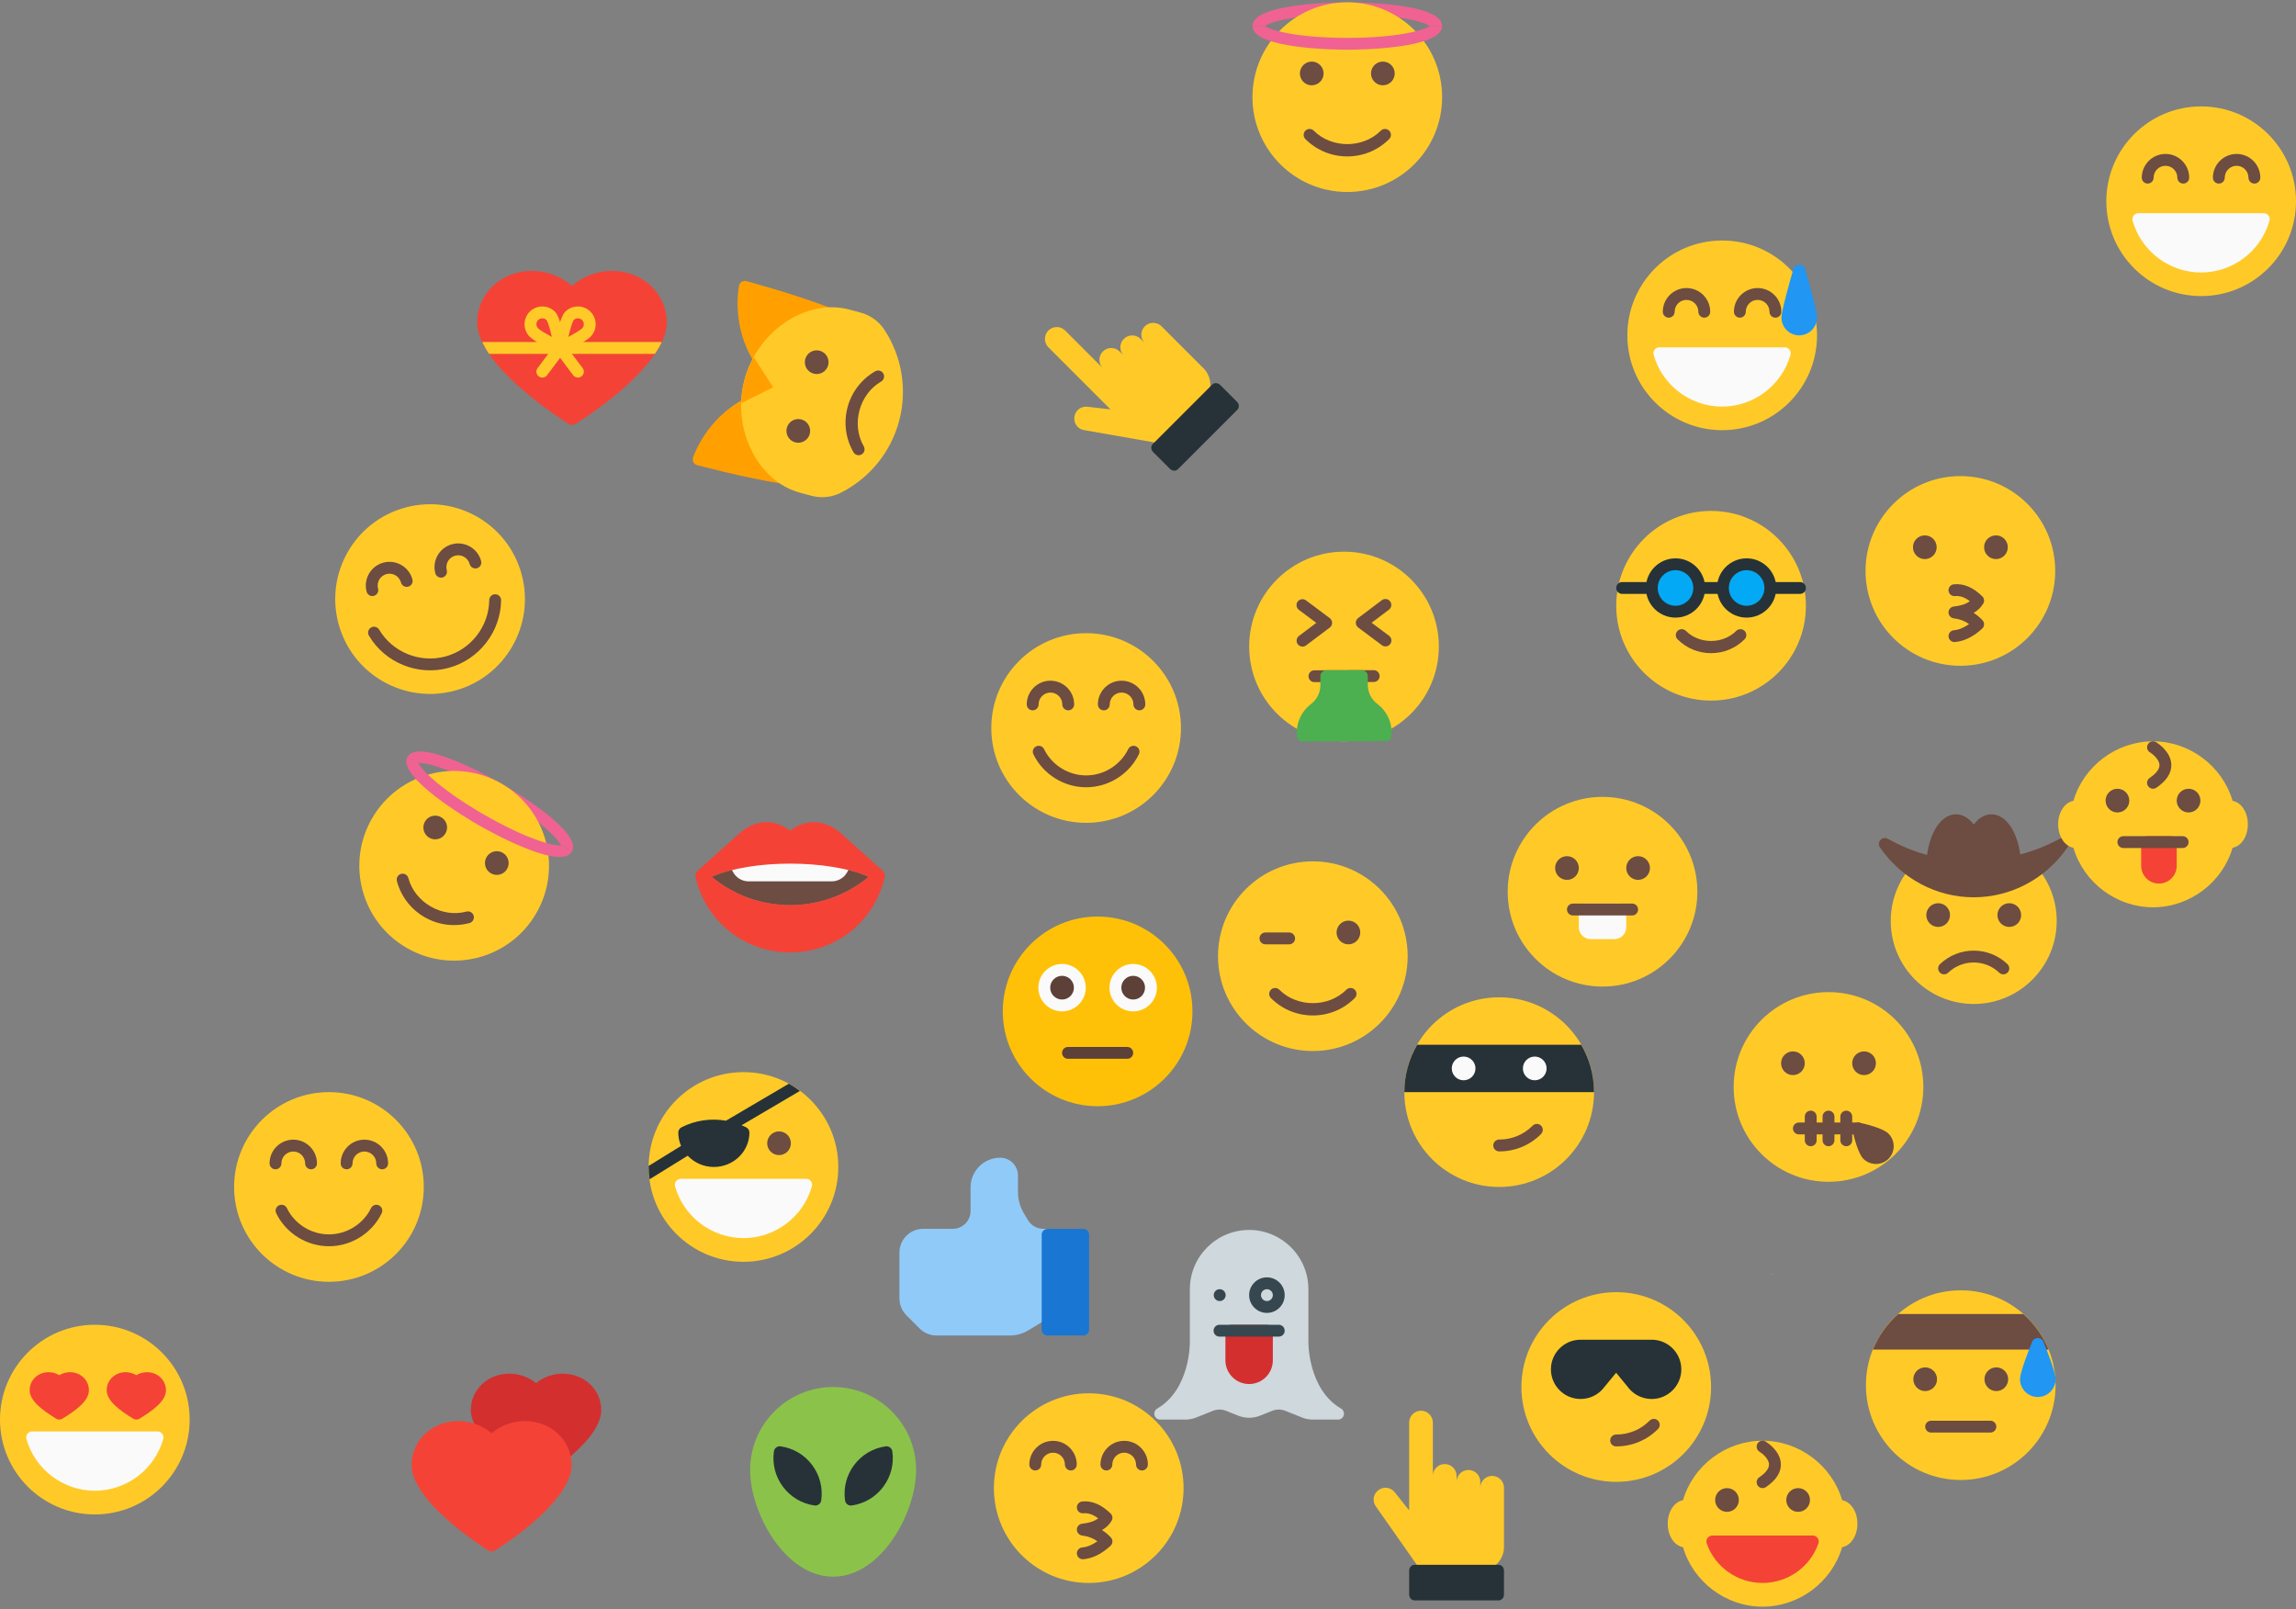 <svg width="916" height="642" viewBox="0 0 916 642" fill="none" xmlns="http://www.w3.org/2000/svg">
<rect x="0" y="0" width="916" height="642" fill="#808080" stroke="none"/>
<g clip-path="url(#clip0)">
<path d="M224.492 548.043C220.633 548.043 216.803 549.414 213.852 551.793C210.9 549.414 207.07 548.043 203.211 548.043C194.594 548.043 187.841 554.423 187.841 562.566C187.841 574.068 208.455 587.641 212.589 590.242C212.972 590.488 213.412 590.606 213.852 590.606C214.282 590.606 214.712 590.493 215.095 590.256C217.63 588.691 239.863 574.626 239.863 562.566C239.863 554.423 233.109 548.043 224.492 548.043Z" fill="#D32F2F"/>
<path d="M209.416 566.96C204.559 566.96 199.744 568.743 196.117 571.822C192.49 568.743 187.675 566.96 182.813 566.96C172.371 566.96 164.194 574.673 164.194 584.524C164.194 598.887 191.719 616.641 194.854 618.613C195.242 618.864 195.677 618.982 196.117 618.982C196.547 618.982 196.978 618.868 197.361 618.632C208.753 611.604 228.039 596.504 228.039 584.529C228.039 574.673 219.863 566.96 209.416 566.96Z" fill="#F44336"/>
</g>
<g clip-path="url(#clip1)">
<path d="M131.237 511.391C152.132 511.391 169.071 494.452 169.071 473.557C169.071 452.662 152.132 435.723 131.237 435.723C110.342 435.723 93.403 452.662 93.403 473.557C93.403 494.452 110.342 511.391 131.237 511.391Z" fill="#FFCA28"/>
<path d="M152.472 466.51C151.166 466.51 150.107 465.451 150.107 464.146C150.107 461.54 147.988 459.416 145.378 459.416C142.767 459.416 140.648 461.54 140.648 464.146C140.648 465.451 139.589 466.51 138.284 466.51C136.979 466.51 135.919 465.451 135.919 464.146C135.919 458.929 140.161 454.687 145.378 454.687C150.594 454.687 154.836 458.929 154.836 464.146C154.836 465.456 153.777 466.51 152.472 466.51Z" fill="#6D4C41"/>
<path d="M124.096 466.51C122.791 466.51 121.731 465.451 121.731 464.146C121.731 461.54 119.608 459.416 117.002 459.416C114.396 459.416 112.273 461.54 112.273 464.146C112.273 465.451 111.213 466.51 109.908 466.51C108.603 466.51 107.543 465.451 107.543 464.146C107.543 458.929 111.786 454.687 117.002 454.687C122.218 454.687 126.461 458.929 126.461 464.146C126.461 465.456 125.401 466.51 124.096 466.51Z" fill="#6D4C41"/>
<path d="M131.237 497.203C122.351 497.203 114.089 492.039 110.197 484.051C109.624 482.878 110.111 481.464 111.284 480.892C112.471 480.324 113.876 480.807 114.443 481.98C117.551 488.355 124.143 492.474 131.237 492.474C138.326 492.474 144.919 488.355 148.031 481.98C148.612 480.802 150.041 480.334 151.19 480.892C152.367 481.464 152.855 482.878 152.278 484.051C148.381 492.039 140.123 497.203 131.237 497.203Z" fill="#6D4C41"/>
</g>
<g clip-path="url(#clip2)">
<path d="M437.901 441.339C458.796 441.339 475.735 424.4 475.735 403.505C475.735 382.609 458.796 365.67 437.901 365.67C417.005 365.67 400.066 382.609 400.066 403.505C400.066 424.4 417.005 441.339 437.901 441.339Z" fill="#FFC107"/>
<path d="M423.713 384.587C418.496 384.587 414.254 388.83 414.254 394.046C414.254 399.262 418.496 403.505 423.713 403.505C428.929 403.505 433.171 399.262 433.171 394.046C433.171 388.83 428.929 384.587 423.713 384.587Z" fill="#FAFAFA"/>
<path d="M423.713 389.317C421.102 389.317 418.983 391.435 418.983 394.046C418.983 396.657 421.102 398.775 423.713 398.775C426.323 398.775 428.442 396.657 428.442 394.046C428.442 391.435 426.323 389.317 423.713 389.317Z" fill="#5D4037"/>
<path d="M452.088 384.587C446.872 384.587 442.63 388.83 442.63 394.046C442.63 399.262 446.872 403.505 452.088 403.505C457.305 403.505 461.547 399.262 461.547 394.046C461.547 388.83 457.305 384.587 452.088 384.587Z" fill="#FAFAFA"/>
<path d="M452.088 389.317C449.482 389.317 447.359 391.435 447.359 394.046C447.359 396.657 449.482 398.775 452.088 398.775C454.694 398.775 456.817 396.657 456.817 394.046C456.817 391.435 454.694 389.317 452.088 389.317Z" fill="#5D4037"/>
<path d="M449.724 422.422H426.077C424.772 422.422 423.713 421.362 423.713 420.057C423.713 418.752 424.772 417.692 426.077 417.692H449.724C451.029 417.692 452.088 418.752 452.088 420.057C452.088 421.362 451.029 422.422 449.724 422.422Z" fill="#5D4037"/>
</g>
<g clip-path="url(#clip3)">
<path d="M523.767 419.318C544.662 419.318 561.601 402.379 561.601 381.484C561.601 360.589 544.662 343.65 523.767 343.65C502.871 343.65 485.932 360.589 485.932 381.484C485.932 402.379 502.871 419.318 523.767 419.318Z" fill="#FFCA28"/>
<path d="M523.767 405.13C517.448 405.13 511.513 402.666 507.044 398.202C506.122 397.28 506.122 395.781 507.044 394.858C507.966 393.936 509.465 393.936 510.388 394.858C517.533 402.009 529.99 402.009 537.141 394.858C538.063 393.936 539.562 393.936 540.485 394.858C541.407 395.781 541.407 397.28 540.485 398.202C536.02 402.666 530.085 405.13 523.767 405.13Z" fill="#6D4C41"/>
<path d="M514.308 376.755H504.849C503.544 376.755 502.485 375.695 502.485 374.39C502.485 373.085 503.544 372.025 504.849 372.025H514.308C515.613 372.025 516.673 373.085 516.673 374.39C516.673 375.695 515.613 376.755 514.308 376.755Z" fill="#6D4C41"/>
<path d="M537.954 376.755C540.566 376.755 542.684 374.637 542.684 372.025C542.684 369.414 540.566 367.296 537.954 367.296C535.342 367.296 533.225 369.414 533.225 372.025C533.225 374.637 535.342 376.755 537.954 376.755Z" fill="#6D4C41"/>
</g>
<g clip-path="url(#clip4)">
<path d="M535.004 561.956C521.918 554.347 521.989 535.846 521.994 535.628V514.347C521.994 501.308 511.386 490.7 498.347 490.7C485.309 490.7 474.701 501.308 474.701 514.347V535.628C474.701 535.643 474.701 535.652 474.701 535.666C474.701 535.851 474.824 554.319 461.691 561.961C460.768 562.5 460.319 563.593 460.598 564.624C460.872 565.655 461.809 566.369 462.878 566.369H472.88C474.384 566.369 475.86 566.085 477.274 565.522L483.89 562.869C485.592 562.193 487.465 562.198 489.158 562.869L493.958 564.789C496.791 565.924 499.908 565.924 502.736 564.789L507.536 562.869C509.229 562.198 511.102 562.188 512.805 562.869L519.421 565.517C520.825 566.08 522.301 566.369 523.81 566.369H533.817C534.886 566.369 535.822 565.655 536.096 564.619C536.38 563.588 535.926 562.5 535.004 561.956Z" fill="#CFD8DC"/>
<path d="M505.44 523.805C501.528 523.805 498.346 520.622 498.346 516.711C498.346 512.8 501.528 509.617 505.44 509.617C509.351 509.617 512.533 512.8 512.533 516.711C512.533 520.622 509.351 523.805 505.44 523.805ZM505.44 514.347C504.139 514.347 503.075 515.406 503.075 516.711C503.075 518.017 504.139 519.076 505.44 519.076C506.74 519.076 507.804 518.017 507.804 516.711C507.804 515.406 506.74 514.347 505.44 514.347Z" fill="#37474F"/>
<path d="M486.617 519.076C485.312 519.076 484.229 518.017 484.229 516.711C484.229 515.406 485.264 514.347 486.57 514.347H486.617C487.922 514.347 488.982 515.406 488.982 516.711C488.982 518.017 487.922 519.076 486.617 519.076Z" fill="#37474F"/>
<path d="M505.44 528.535H491.252C489.947 528.535 488.887 529.594 488.887 530.899V542.722C488.887 547.939 493.129 552.181 498.346 552.181C503.562 552.181 507.804 547.939 507.804 542.722V530.899C507.804 529.594 506.745 528.535 505.44 528.535Z" fill="#D32F2F"/>
<path d="M510.169 533.264H486.523C485.217 533.264 484.158 532.205 484.158 530.899C484.158 529.594 485.217 528.535 486.523 528.535H510.169C511.474 528.535 512.534 529.594 512.534 530.899C512.534 532.205 511.474 533.264 510.169 533.264Z" fill="#37474F"/>
</g>
<g clip-path="url(#clip5)">
<path d="M598.105 473.557C619 473.557 635.939 456.618 635.939 435.723C635.939 414.827 619 397.889 598.105 397.889C577.209 397.889 560.271 414.827 560.271 435.723C560.271 456.618 577.209 473.557 598.105 473.557Z" fill="#FFCA28"/>
<path d="M565.388 416.806C562.153 422.377 560.271 428.827 560.271 435.723H635.939C635.939 428.827 634.057 422.377 630.822 416.806H565.388Z" fill="#263238"/>
<path d="M583.917 430.993C586.529 430.993 588.646 428.876 588.646 426.264C588.646 423.652 586.529 421.535 583.917 421.535C581.305 421.535 579.188 423.652 579.188 426.264C579.188 428.876 581.305 430.993 583.917 430.993Z" fill="#FAFAFA"/>
<path d="M612.293 430.993C614.904 430.993 617.022 428.876 617.022 426.264C617.022 423.652 614.904 421.535 612.293 421.535C609.681 421.535 607.563 423.652 607.563 426.264C607.563 428.876 609.681 430.993 612.293 430.993Z" fill="#FAFAFA"/>
<path d="M598.105 459.369C596.799 459.369 595.74 458.31 595.74 457.004C595.74 455.699 596.799 454.64 598.105 454.64C603.189 454.64 607.932 452.672 611.46 449.097C612.378 448.175 613.872 448.161 614.804 449.078C615.731 449.991 615.74 451.49 614.823 452.422C610.405 456.905 604.465 459.369 598.105 459.369Z" fill="#6D4C41"/>
</g>
<g clip-path="url(#clip6)">
<path d="M639.338 393.603C660.233 393.603 677.172 376.664 677.172 355.769C677.172 334.873 660.233 317.934 639.338 317.934C618.443 317.934 601.504 334.873 601.504 355.769C601.504 376.664 618.443 393.603 639.338 393.603Z" fill="#FFCA28"/>
<path d="M646.432 360.498H632.244C630.939 360.498 629.88 361.557 629.88 362.862V369.956C629.88 372.567 632.003 374.686 634.609 374.686H644.067C646.678 374.686 648.797 372.567 648.797 369.956V362.862C648.797 361.557 647.737 360.498 646.432 360.498Z" fill="#FAFAFA"/>
<path d="M651.161 365.227H627.515C626.21 365.227 625.15 364.168 625.15 362.862C625.15 361.557 626.21 360.498 627.515 360.498H651.161C652.466 360.498 653.526 361.557 653.526 362.862C653.526 364.168 652.466 365.227 651.161 365.227Z" fill="#6D4C41"/>
<path d="M625.15 351.039C627.762 351.039 629.879 348.922 629.879 346.31C629.879 343.698 627.762 341.581 625.15 341.581C622.538 341.581 620.421 343.698 620.421 346.31C620.421 348.922 622.538 351.039 625.15 351.039Z" fill="#6D4C41"/>
<path d="M653.526 351.039C656.138 351.039 658.255 348.922 658.255 346.31C658.255 343.698 656.138 341.581 653.526 341.581C650.914 341.581 648.797 343.698 648.797 346.31C648.797 348.922 650.914 351.039 653.526 351.039Z" fill="#6D4C41"/>
</g>
<g clip-path="url(#clip7)">
<path d="M729.49 471.488C750.385 471.488 767.324 454.549 767.324 433.654C767.324 412.759 750.385 395.82 729.49 395.82C708.594 395.82 691.656 412.759 691.656 433.654C691.656 454.549 708.594 471.488 729.49 471.488Z" fill="#FFCA28"/>
<path d="M715.302 428.924C717.914 428.924 720.031 426.807 720.031 424.195C720.031 421.583 717.914 419.466 715.302 419.466C712.69 419.466 710.573 421.583 710.573 424.195C710.573 426.807 712.69 428.924 715.302 428.924Z" fill="#6D4C41"/>
<path d="M743.678 428.924C746.289 428.924 748.407 426.807 748.407 424.195C748.407 421.583 746.289 419.466 743.678 419.466C741.066 419.466 738.948 421.583 738.948 424.195C738.948 426.807 741.066 428.924 743.678 428.924Z" fill="#6D4C41"/>
<path d="M741.313 452.571H717.666C716.361 452.571 715.302 451.511 715.302 450.206C715.302 448.901 716.361 447.842 717.666 447.842H741.313C742.618 447.842 743.677 448.901 743.677 450.206C743.677 451.511 742.618 452.571 741.313 452.571Z" fill="#6D4C41"/>
<path d="M722.396 457.3C721.09 457.3 720.031 456.241 720.031 454.935V445.477C720.031 444.172 721.09 443.112 722.396 443.112C723.701 443.112 724.76 444.172 724.76 445.477V454.935C724.76 456.241 723.701 457.3 722.396 457.3Z" fill="#6D4C41"/>
<path d="M729.49 457.3C728.184 457.3 727.125 456.241 727.125 454.935V445.477C727.125 444.172 728.184 443.112 729.49 443.112C730.795 443.112 731.854 444.172 731.854 445.477V454.935C731.854 456.241 730.795 457.3 729.49 457.3Z" fill="#6D4C41"/>
<path d="M736.583 457.3C735.278 457.3 734.219 456.241 734.219 454.935V445.477C734.219 444.172 735.278 443.112 736.583 443.112C737.889 443.112 738.948 444.172 738.948 445.477V454.935C738.948 456.241 737.889 457.3 736.583 457.3Z" fill="#6D4C41"/>
<path d="M753.424 452.282C751.32 450.178 744.614 448.513 741.828 447.894C741.043 447.719 740.215 447.96 739.643 448.532C739.071 449.104 738.83 449.927 739.005 450.717C739.624 453.502 741.284 460.209 743.393 462.313C744.774 463.694 746.595 464.385 748.411 464.385C750.227 464.385 752.048 463.694 753.429 462.313C756.191 459.551 756.191 455.049 753.424 452.282Z" fill="#6D4C41"/>
</g>
<g clip-path="url(#clip8)">
<rect width="0.148" height="0.148" transform="translate(706.73 508.287)" fill="white"/>
<path d="M706.804 508.435C706.845 508.435 706.878 508.402 706.878 508.361C706.878 508.32 706.845 508.287 706.804 508.287C706.763 508.287 706.73 508.32 706.73 508.361C706.73 508.402 706.763 508.435 706.804 508.435Z" fill="#FFCA28"/>
<path d="M706.805 508.394C706.808 508.392 706.811 508.39 706.812 508.387C706.814 508.385 706.813 508.383 706.812 508.381C706.805 508.374 706.797 508.371 706.79 508.372C706.787 508.372 706.785 508.374 706.785 508.377C706.786 508.379 706.788 508.381 706.79 508.381C706.794 508.38 706.798 508.382 706.802 508.385C706.799 508.387 706.795 508.388 706.789 508.389C706.787 508.389 706.785 508.391 706.785 508.394C706.785 508.396 706.787 508.398 706.789 508.398C706.794 508.399 706.798 508.4 706.801 508.403C706.797 508.405 706.793 508.407 706.79 508.407C706.787 508.408 706.785 508.41 706.785 508.412C706.786 508.415 706.788 508.417 706.79 508.417C706.79 508.417 706.79 508.417 706.79 508.417C706.798 508.416 706.805 508.413 706.812 508.406C706.813 508.405 706.813 508.404 706.813 508.403C706.813 508.402 706.813 508.401 706.812 508.4C706.81 508.397 706.807 508.395 706.805 508.394Z" fill="#6D4C41"/>
<path d="M706.832 508.324C706.821 508.324 706.813 508.333 706.813 508.343C706.813 508.346 706.815 508.348 706.818 508.348C706.82 508.348 706.822 508.346 706.822 508.343C706.822 508.338 706.827 508.334 706.832 508.334C706.837 508.334 706.841 508.338 706.841 508.343C706.841 508.346 706.843 508.348 706.846 508.348C706.849 508.348 706.851 508.346 706.851 508.343C706.851 508.333 706.842 508.324 706.832 508.324Z" fill="#6D4C41"/>
<path d="M706.791 508.348C706.793 508.348 706.795 508.346 706.795 508.343C706.795 508.333 706.787 508.324 706.776 508.324C706.766 508.324 706.758 508.333 706.758 508.343C706.758 508.346 706.76 508.348 706.762 508.348C706.765 508.348 706.767 508.346 706.767 508.343C706.767 508.338 706.771 508.334 706.776 508.334C706.782 508.334 706.786 508.338 706.786 508.343C706.786 508.346 706.788 508.348 706.791 508.348Z" fill="#6D4C41"/>
<path d="M706.86 508.38C706.857 508.38 706.853 508.381 706.85 508.383C706.847 508.381 706.843 508.38 706.84 508.38C706.83 508.38 706.822 508.387 706.822 508.397C706.822 508.407 706.835 508.417 706.847 508.425C706.848 508.426 706.849 508.426 706.85 508.426C706.851 508.426 706.852 508.426 706.852 508.425C706.865 508.417 706.878 508.407 706.878 508.397C706.878 508.387 706.87 508.38 706.86 508.38Z" fill="#F44336"/>
</g>
<g clip-path="url(#clip9)">
<path d="M813.256 346.726C812.807 346.163 812.126 345.832 811.403 345.832H763.448C762.729 345.832 762.048 346.159 761.594 346.726C756.836 352.713 754.32 359.878 754.32 367.445C754.32 385.695 769.17 400.55 787.425 400.55C805.675 400.55 820.53 385.695 820.53 367.445C820.53 359.878 818.014 352.718 813.256 346.726Z" fill="#FFCA28"/>
<path d="M824.654 335.126C823.921 334.313 822.729 334.114 821.774 334.629C816.685 337.372 811.379 339.477 805.973 340.91C804.706 331.47 800.114 324.882 794.519 324.882C791.871 324.882 789.402 326.33 787.425 328.964C785.448 326.33 782.98 324.882 780.331 324.882C774.703 324.882 770.083 331.541 768.825 341.075C763.717 339.761 758.761 337.727 753.091 334.629C752.126 334.105 750.929 334.303 750.201 335.121C749.468 335.93 749.383 337.141 750.002 338.044C758.539 350.529 772.528 357.987 787.425 357.987C802.322 357.987 816.311 350.529 824.848 338.039C825.463 337.141 825.382 335.935 824.654 335.126Z" fill="#6D4C41"/>
<path d="M773.237 369.81C775.849 369.81 777.967 367.692 777.967 365.081C777.967 362.469 775.849 360.351 773.237 360.351C770.625 360.351 768.508 362.469 768.508 365.081C768.508 367.692 770.625 369.81 773.237 369.81Z" fill="#6D4C41"/>
<path d="M801.613 369.81C804.225 369.81 806.342 367.692 806.342 365.081C806.342 362.469 804.225 360.351 801.613 360.351C799.001 360.351 796.884 362.469 796.884 365.081C796.884 367.692 799.001 369.81 801.613 369.81Z" fill="#6D4C41"/>
<path d="M799.248 388.727C798.662 388.727 798.075 388.509 797.616 388.074C791.899 382.636 782.946 382.636 777.229 388.074C776.287 388.968 774.788 388.944 773.885 387.989C772.986 387.043 773.02 385.544 773.97 384.645C781.518 377.466 793.332 377.466 800.875 384.645C801.821 385.544 801.859 387.043 800.96 387.989C800.497 388.481 799.872 388.727 799.248 388.727Z" fill="#6D4C41"/>
</g>
<g clip-path="url(#clip10)">
<path d="M644.806 591.197C665.701 591.197 682.64 574.258 682.64 553.363C682.64 532.468 665.701 515.529 644.806 515.529C623.911 515.529 606.972 532.468 606.972 553.363C606.972 574.258 623.911 591.197 644.806 591.197Z" fill="#FFCA28"/>
<path d="M658.947 534.493H630.571C624.054 534.493 618.748 539.8 618.748 546.317C618.748 552.834 624.054 558.14 630.571 558.14C634.137 558.14 637.476 556.565 639.727 553.822C639.784 553.751 639.84 553.675 639.892 553.595L644.759 547.679L649.62 553.595C649.672 553.675 649.725 553.751 649.786 553.827C652.047 556.57 655.381 558.144 658.947 558.144C665.468 558.144 670.77 552.838 670.77 546.321C670.77 539.804 665.464 534.493 658.947 534.493Z" fill="#263238"/>
<path d="M644.759 577.057C643.454 577.057 642.394 575.997 642.394 574.692C642.394 573.387 643.454 572.328 644.759 572.328C649.843 572.328 654.586 570.36 658.114 566.785C659.032 565.863 660.526 565.848 661.458 566.766C662.385 567.679 662.394 569.178 661.477 570.11C657.055 574.593 651.115 577.057 644.759 577.057Z" fill="#6D4C41"/>
</g>
<g clip-path="url(#clip11)">
<path d="M782.251 590.459C803.146 590.459 820.085 573.52 820.085 552.624C820.085 531.729 803.146 514.79 782.251 514.79C761.355 514.79 744.417 531.729 744.417 552.624C744.417 573.52 761.355 590.459 782.251 590.459Z" fill="#FFCA28"/>
<path d="M768.063 554.989C770.675 554.989 772.792 552.872 772.792 550.26C772.792 547.648 770.675 545.531 768.063 545.531C765.451 545.531 763.333 547.648 763.333 550.26C763.333 552.872 765.451 554.989 768.063 554.989Z" fill="#6D4C41"/>
<path d="M796.438 554.989C799.05 554.989 801.168 552.872 801.168 550.26C801.168 547.648 799.05 545.531 796.438 545.531C793.827 545.531 791.709 547.648 791.709 550.26C791.709 552.872 793.827 554.989 796.438 554.989Z" fill="#6D4C41"/>
<path d="M794.074 571.541H770.428C769.122 571.541 768.063 570.482 768.063 569.177C768.063 567.872 769.122 566.812 770.428 566.812H794.074C795.379 566.812 796.439 567.872 796.439 569.177C796.439 570.482 795.379 571.541 794.074 571.541Z" fill="#6D4C41"/>
<path d="M747.202 538.437H817.299C815.067 532.941 811.577 528.108 807.193 524.249H757.309C752.925 528.108 749.434 532.941 747.202 538.437Z" fill="#6D4C41"/>
<path d="M815.181 535.178C814.452 533.4 811.534 533.4 810.801 535.178C809.652 537.992 805.897 547.403 805.897 550.26C805.897 554.171 809.08 557.354 812.991 557.354C816.902 557.354 820.085 554.171 820.085 550.26C820.085 547.403 816.33 537.992 815.181 535.178Z" fill="#2196F3"/>
</g>
<g clip-path="url(#clip12)">
<path d="M368.292 490.257L380.115 490.257C384.026 490.257 387.209 487.074 387.209 483.163L387.209 473.705C387.209 467.188 392.515 461.881 399.032 461.881C402.943 461.881 406.126 465.064 406.126 468.975L406.126 475.559C406.126 478.557 406.94 481.503 408.486 484.076L410.127 486.809C411.404 488.938 413.731 490.257 416.209 490.257L417.949 490.257C419.255 490.257 420.314 491.316 420.314 492.622L420.314 523.362C420.314 524.194 419.879 524.965 419.165 525.391L410.151 530.801C407.947 532.125 405.426 532.82 402.854 532.82L373.594 532.82C371.106 532.82 368.666 531.808 366.906 530.049L361.605 524.748C359.846 522.988 358.833 520.548 358.833 518.06L358.833 499.716C358.833 494.499 363.076 490.257 368.292 490.257Z" fill="#90CAF9"/>
<path d="M417.949 490.257L432.137 490.257C433.442 490.257 434.502 491.316 434.502 492.622L434.502 530.456C434.502 531.761 433.442 532.82 432.137 532.82L417.949 532.82C416.644 532.82 415.585 531.761 415.585 530.456L415.585 492.622C415.585 491.316 416.644 490.257 417.949 490.257Z" fill="#1976D2"/>
</g>
<g clip-path="url(#clip13)">
<path d="M682.64 279.509C703.535 279.509 720.474 262.57 720.474 241.675C720.474 220.78 703.535 203.841 682.64 203.841C661.745 203.841 644.806 220.78 644.806 241.675C644.806 262.57 661.745 279.509 682.64 279.509Z" fill="#FFCA28"/>
<path d="M718.11 236.946H647.171C645.865 236.946 644.806 235.886 644.806 234.581C644.806 233.276 645.865 232.216 647.171 232.216H718.11C719.415 232.216 720.474 233.276 720.474 234.581C720.474 235.886 719.415 236.946 718.11 236.946Z" fill="#263238"/>
<path d="M696.828 244.04C702.052 244.04 706.286 239.805 706.286 234.581C706.286 229.357 702.052 225.123 696.828 225.123C691.604 225.123 687.369 229.357 687.369 234.581C687.369 239.805 691.604 244.04 696.828 244.04Z" fill="#03A9F4"/>
<path d="M696.828 246.404C690.306 246.404 685.005 241.098 685.005 234.581C685.005 228.064 690.306 222.758 696.828 222.758C703.349 222.758 708.651 228.064 708.651 234.581C708.651 241.098 703.349 246.404 696.828 246.404ZM696.828 227.487C692.917 227.487 689.734 230.67 689.734 234.581C689.734 238.492 692.917 241.675 696.828 241.675C700.739 241.675 703.922 238.492 703.922 234.581C703.922 230.67 700.739 227.487 696.828 227.487Z" fill="#263238"/>
<path d="M668.452 244.04C673.676 244.04 677.911 239.805 677.911 234.581C677.911 229.357 673.676 225.123 668.452 225.123C663.228 225.123 658.994 229.357 658.994 234.581C658.994 239.805 663.228 244.04 668.452 244.04Z" fill="#03A9F4"/>
<path d="M668.452 246.404C661.935 246.404 656.629 241.098 656.629 234.581C656.629 228.064 661.935 222.758 668.452 222.758C674.969 222.758 680.275 228.064 680.275 234.581C680.275 241.098 674.969 246.404 668.452 246.404ZM668.452 227.487C664.541 227.487 661.358 230.67 661.358 234.581C661.358 238.492 664.541 241.675 668.452 241.675C672.363 241.675 675.546 238.492 675.546 234.581C675.546 230.67 672.363 227.487 668.452 227.487Z" fill="#263238"/>
<path d="M682.64 260.592C677.589 260.592 672.836 258.625 669.261 255.049C668.339 254.127 668.339 252.628 669.261 251.706C670.183 250.784 671.682 250.784 672.605 251.706C677.968 257.064 687.313 257.064 692.671 251.706C693.593 250.784 695.092 250.784 696.014 251.706C696.937 252.628 696.937 254.127 696.014 255.049C692.444 258.625 687.691 260.592 682.64 260.592Z" fill="#6D4C41"/>
</g>
<g clip-path="url(#clip14)">
<path d="M536.202 295.766C557.097 295.766 574.036 278.827 574.036 257.932C574.036 237.037 557.097 220.098 536.202 220.098C515.307 220.098 498.368 237.037 498.368 257.932C498.368 278.827 515.307 295.766 536.202 295.766Z" fill="#FFCA28"/>
<path d="M552.75 257.894C552.258 257.894 551.761 257.743 551.336 257.426L541.858 250.351C541.262 249.906 540.907 249.206 540.907 248.459C540.907 247.717 541.253 247.012 541.849 246.567L551.293 239.455C552.329 238.67 553.809 238.873 554.603 239.923C555.388 240.968 555.18 242.448 554.135 243.233L547.207 248.45L554.159 253.638C555.209 254.423 555.422 255.903 554.641 256.948C554.183 257.568 553.468 257.894 552.75 257.894Z" fill="#6D4C41"/>
<path d="M519.649 257.97C518.931 257.97 518.221 257.643 517.758 257.029C516.973 255.988 517.181 254.503 518.226 253.718L525.15 248.502L518.198 243.314C517.152 242.529 516.935 241.048 517.715 240.003C518.496 238.963 519.981 238.741 521.026 239.521L530.498 246.596C531.094 247.04 531.444 247.74 531.449 248.488C531.449 249.23 531.104 249.935 530.508 250.379L521.068 257.492C520.643 257.814 520.141 257.97 519.649 257.97Z" fill="#6D4C41"/>
<path d="M524.402 272.148C523.097 272.148 522.038 271.093 522.038 269.788C522.038 268.483 523.092 267.424 524.398 267.419L548.044 267.362H548.049C549.349 267.362 550.409 268.417 550.413 269.722C550.418 271.027 549.359 272.087 548.054 272.091L524.402 272.148C524.407 272.148 524.407 272.148 524.402 272.148Z" fill="#6D4C41"/>
<path d="M555.195 292.176C555.19 287.736 553.062 283.493 549.496 280.84C547.122 279.067 545.703 276.243 545.693 273.283L545.689 269.736C545.689 269.107 545.438 268.506 544.993 268.062C544.549 267.627 543.948 267.376 543.324 267.376H543.319L529.132 267.404C528.503 267.404 527.902 267.66 527.457 268.1C527.018 268.544 526.767 269.145 526.767 269.774L526.776 273.321C526.781 276.286 525.376 279.119 523.012 280.902C519.465 283.574 517.351 287.825 517.36 292.262V293.444C517.36 294.073 517.611 294.673 518.056 295.118C518.5 295.558 519.101 295.808 519.725 295.808H519.73L552.835 295.733C553.464 295.733 554.064 295.477 554.509 295.038C554.953 294.598 555.199 293.988 555.199 293.363L555.195 292.176Z" fill="#4CAF50"/>
</g>
<g clip-path="url(#clip15)">
<path d="M448.352 141.895C446.506 140.049 446.506 137.052 448.352 135.206C450.198 133.36 453.194 133.36 455.04 135.206L460.057 140.223L456.712 136.878C454.873 135.039 454.873 132.029 456.712 130.19C458.552 128.351 461.561 128.351 463.401 130.19L480.121 146.911C483.8 150.589 483.8 156.609 480.121 160.287L478.449 161.959L465.14 175.269C464.049 176.359 462.498 176.847 460.983 176.583L432.779 171.647C430.17 171.379 428.298 169.039 428.632 166.43C428.9 163.822 431.24 161.949 433.849 162.284L443.035 163.33L418.255 138.55C416.416 136.711 416.416 133.702 418.255 131.862C420.095 130.023 423.104 130.023 424.943 131.862L446.68 153.599L439.992 146.911C438.146 145.065 438.146 142.068 439.992 140.222C441.838 138.377 444.834 138.377 446.68 140.222L451.696 145.239" fill="#FFCA28"/>
<path d="M466.745 187.04L460.057 180.352C459.134 179.429 459.05 178.014 459.869 177.195L483.649 153.415C484.472 152.592 485.886 152.676 486.809 153.599L493.497 160.287C494.42 161.21 494.504 162.625 493.685 163.444L469.905 187.224C469.082 188.046 467.668 187.963 466.745 187.04Z" fill="#263238"/>
</g>
<g clip-path="url(#clip16)">
<path d="M296.614 503.41C317.509 503.41 334.448 486.471 334.448 465.576C334.448 444.681 317.509 427.742 296.614 427.742C275.719 427.742 258.78 444.681 258.78 465.576C258.78 486.471 275.719 503.41 296.614 503.41Z" fill="#FFCA28"/>
<path d="M323.514 471.242C323.069 470.651 322.369 470.305 321.632 470.305H271.596C270.854 470.305 270.158 470.651 269.714 471.242C269.265 471.833 269.118 472.594 269.321 473.313C272.741 485.463 283.963 493.952 296.614 493.952C309.265 493.952 320.487 485.463 323.906 473.313C324.105 472.594 323.963 471.833 323.514 471.242Z" fill="#FAFAFA"/>
<path d="M310.802 460.847C313.414 460.847 315.531 458.73 315.531 456.118C315.531 453.506 313.414 451.388 310.802 451.388C308.19 451.388 306.073 453.506 306.073 456.118C306.073 458.73 308.19 460.847 310.802 460.847Z" fill="#6D4C41"/>
<path d="M319.125 435.243C317.716 434.193 316.255 433.209 314.703 432.363L289.629 447.118C283.646 446.082 277.404 446.933 271.889 449.757C271.1 450.164 270.603 450.977 270.603 451.861C270.603 453.744 271 455.541 271.714 457.172L258.803 465.151C258.799 465.292 258.78 465.43 258.78 465.576C258.78 467.25 258.926 468.887 259.139 470.499L274.367 461.088C276.964 463.826 280.657 465.576 284.791 465.576C292.613 465.576 298.979 459.423 298.979 451.861C298.979 450.972 298.482 450.164 297.692 449.757C297.092 449.449 296.463 449.213 295.848 448.948L319.097 435.266C319.106 435.262 319.116 435.247 319.125 435.243Z" fill="#263238"/>
</g>
<g clip-path="url(#clip17)">
<path d="M200.107 312.658C196.749 310.719 167.2 293.987 162.613 301.932L166.954 304.439C169.859 304.041 180.909 307.035 197.742 316.754C214.576 326.472 222.693 334.545 223.802 337.26L228.143 339.766C232.731 331.821 203.466 314.597 200.107 312.658Z" fill="#F06292"/>
<path d="M162.273 378.189C180.369 388.636 203.508 382.436 213.955 364.34C224.403 346.245 218.203 323.106 200.107 312.658C182.011 302.21 158.872 308.41 148.425 326.506C137.977 344.602 144.177 367.741 162.273 378.189Z" fill="#FFCA28"/>
<path d="M171.268 334.234C173.53 335.54 176.422 334.765 177.728 332.503C179.034 330.241 178.259 327.348 175.997 326.042C173.735 324.736 170.843 325.511 169.537 327.773C168.231 330.035 169.006 332.928 171.268 334.234Z" fill="#6D4C41"/>
<path d="M195.842 348.421C198.104 349.727 200.996 348.952 202.302 346.69C203.608 344.428 202.833 341.536 200.571 340.23C198.309 338.924 195.417 339.699 194.111 341.961C192.805 344.223 193.58 347.115 195.842 348.421Z" fill="#6D4C41"/>
<path d="M169.367 365.902C163.895 362.742 159.987 357.641 158.349 351.54C158.011 350.28 158.761 348.982 160.021 348.644C161.28 348.307 162.579 349.057 162.916 350.316C165.53 360.082 176.318 366.31 186.086 363.693C187.345 363.355 188.644 364.105 188.981 365.365C189.319 366.625 188.569 367.923 187.309 368.26C181.211 369.895 174.839 369.061 169.367 365.902Z" fill="#6D4C41"/>
<path d="M228.143 339.766C223.556 347.712 194.007 330.98 190.649 329.041C187.29 327.102 158.025 309.878 162.613 301.932L166.954 304.439C168.062 307.154 176.18 315.226 193.013 324.945C209.846 334.664 220.896 337.657 223.802 337.26L228.143 339.766Z" fill="#F06292"/>
</g>
<g clip-path="url(#clip18)">
<path d="M332.379 553.363C314.124 553.363 299.274 568.213 299.274 586.468C299.274 603.607 313.173 629.032 332.379 629.032C351.585 629.032 365.484 603.607 365.484 586.468C365.484 568.213 350.629 553.363 332.379 553.363Z" fill="#8BC34A"/>
<path d="M356.002 579.038C355.917 578.419 355.581 577.861 355.079 577.482C354.583 577.104 353.954 576.953 353.33 577.033C342.911 578.523 335.642 588.208 337.132 598.622C337.302 599.805 338.314 600.656 339.468 600.656C339.577 600.656 339.695 600.646 339.804 600.632C344.85 599.913 349.319 597.265 352.374 593.188C355.434 589.112 356.721 584.089 356.002 579.038Z" fill="#263238"/>
<path d="M311.433 577.033C310.156 576.858 308.941 577.747 308.756 579.038C308.038 584.085 309.324 589.112 312.384 593.188C315.439 597.265 319.908 599.909 324.954 600.632C325.063 600.646 325.176 600.656 325.285 600.656C326.444 600.656 327.456 599.805 327.626 598.622C328.345 593.576 327.059 588.554 323.999 584.472C320.944 580.396 316.479 577.757 311.433 577.033Z" fill="#263238"/>
</g>
<g clip-path="url(#clip19)">
<path d="M346.529 349.814C328.397 364.872 302.074 364.872 283.937 349.814C299.893 342.801 330.582 342.805 346.529 349.814Z" fill="#6D4C41"/>
<path d="M336.517 341.888H293.954C292.648 341.888 291.589 343.231 291.589 344.536C291.589 348.447 294.772 351.63 298.683 351.63H331.788C335.699 351.63 338.882 348.447 338.882 344.536V344.252C338.882 342.947 337.822 341.888 336.517 341.888Z" fill="#FAFAFA"/>
<path d="M352.284 347.501L335.055 332.075C332.194 329.554 328.222 327.984 324.694 327.984C321.482 327.984 317.973 329.265 315.235 331.356C312.497 329.265 308.983 327.984 305.777 327.984C302.244 327.984 298.276 329.554 295.405 332.089L278.191 347.506C277.548 348.078 277.273 348.949 277.458 349.786C281.459 367.577 296.994 380.006 315.235 380.006C333.471 380.006 349.012 367.577 353.013 349.786C353.197 348.949 352.923 348.078 352.284 347.501ZM283.937 349.814C299.893 342.801 330.582 342.805 346.529 349.814C328.397 364.872 302.074 364.872 283.937 349.814Z" fill="#F44336"/>
</g>
<g clip-path="url(#clip20)">
<path d="M37.834 604.203C58.729 604.203 75.668 587.264 75.668 566.369C75.668 545.474 58.729 528.535 37.834 528.535C16.939 528.535 0 545.474 0 566.369C0 587.264 16.939 604.203 37.834 604.203Z" fill="#FFCA28"/>
<path d="M64.734 572.034C64.29 571.443 63.59 571.098 62.852 571.098H12.816C12.074 571.098 11.379 571.443 10.934 572.034C10.485 572.626 10.338 573.387 10.541 574.106C13.961 586.255 25.183 594.744 37.834 594.744C50.485 594.744 61.707 586.255 65.127 574.106C65.325 573.387 65.183 572.626 64.734 572.034Z" fill="#FAFAFA"/>
<path d="M27.903 547.452C26.404 547.452 24.914 547.877 23.646 548.639C22.379 547.877 20.889 547.452 19.39 547.452C15.148 547.452 11.823 550.606 11.823 554.64C11.823 559.034 17.281 562.812 22.393 566.009C22.776 566.25 23.211 566.369 23.646 566.369C24.072 566.369 24.502 566.255 24.881 566.019C30.381 562.656 35.47 558.949 35.47 554.64C35.47 550.606 32.145 547.452 27.903 547.452Z" fill="#F44336"/>
<path d="M58.643 547.452C57.144 547.452 55.654 547.877 54.387 548.639C53.114 547.877 51.63 547.452 50.13 547.452C45.883 547.452 42.563 550.606 42.563 554.64C42.563 559.038 48.016 562.817 53.133 566.009C53.517 566.25 53.952 566.369 54.387 566.369C54.817 566.369 55.243 566.255 55.621 566.023C61.121 562.656 66.21 558.949 66.21 554.64C66.21 550.606 62.89 547.452 58.643 547.452Z" fill="#F44336"/>
</g>
<g clip-path="url(#clip21)">
<path d="M434.354 631.544C455.249 631.544 472.188 614.605 472.188 593.71C472.188 572.815 455.249 555.876 434.354 555.876C413.458 555.876 396.52 572.815 396.52 593.71C396.52 614.605 413.458 631.544 434.354 631.544Z" fill="#FFCA28"/>
<path d="M431.989 622.085C430.774 622.085 429.738 621.154 429.634 619.919C429.525 618.619 430.49 617.47 431.795 617.366C433.753 617.2 435.773 616.377 437.816 614.911C436.08 613.653 434.084 612.911 431.691 612.608C430.509 612.457 429.62 611.445 429.624 610.248C429.629 609.052 430.528 608.049 431.715 607.912C434.619 607.581 436.742 606.871 438.128 605.769C436.094 604.214 434.127 603.547 432.23 603.745C430.901 603.868 429.766 602.937 429.634 601.641C429.502 600.34 430.447 599.177 431.743 599.044C435.602 598.633 439.438 600.255 443.098 603.845C443.879 604.606 444.035 605.807 443.477 606.744C442.569 608.267 441.296 609.501 439.636 610.447C440.913 611.241 442.091 612.215 443.169 613.379C443.599 613.838 443.831 614.452 443.808 615.081C443.779 615.71 443.51 616.306 443.041 616.732C439.513 619.976 435.858 621.769 432.183 622.076C432.117 622.081 432.051 622.085 431.989 622.085Z" fill="#6D4C41"/>
<path d="M455.588 586.663C454.283 586.663 453.224 585.604 453.224 584.299C453.224 581.693 451.105 579.569 448.494 579.569C445.884 579.569 443.765 581.693 443.765 584.299C443.765 585.604 442.706 586.663 441.401 586.663C440.095 586.663 439.036 585.604 439.036 584.299C439.036 579.082 443.278 574.84 448.494 574.84C453.711 574.84 457.953 579.082 457.953 584.299C457.953 585.609 456.894 586.663 455.588 586.663Z" fill="#6D4C41"/>
<path d="M427.213 586.663C425.907 586.663 424.848 585.604 424.848 584.299C424.848 581.693 422.725 579.569 420.119 579.569C417.513 579.569 415.389 581.693 415.389 584.299C415.389 585.604 414.33 586.663 413.025 586.663C411.72 586.663 410.66 585.604 410.66 584.299C410.66 579.082 414.902 574.84 420.119 574.84C425.335 574.84 429.577 579.082 429.577 584.299C429.577 585.609 428.518 586.663 427.213 586.663Z" fill="#6D4C41"/>
</g>
<path d="M734.93 598.529C730.858 584.663 717.806 574.793 703.183 574.793C688.56 574.793 675.507 584.663 671.435 598.529C667.95 599.163 665.349 603.051 665.349 607.898C665.349 612.741 667.95 616.633 671.435 617.262C675.512 631.133 688.56 641.003 703.183 641.003C717.806 641.003 730.854 631.133 734.93 617.262C738.416 616.633 741.017 612.741 741.017 607.898C741.017 603.051 738.416 599.163 734.93 598.529Z" fill="#FFCA28"/>
<path d="M703.183 593.71C702.426 593.71 701.684 593.346 701.225 592.67C700.492 591.592 700.776 590.121 701.859 589.388C703.67 588.158 705.822 586.266 705.765 584.233C705.699 581.925 702.932 579.764 701.972 579.187C700.847 578.52 700.483 577.063 701.154 575.947C701.821 574.822 703.278 574.457 704.394 575.129C705.004 575.493 710.338 578.832 710.49 584.1C710.584 587.453 708.574 590.551 704.507 593.304C704.101 593.578 703.642 593.71 703.183 593.71Z" fill="#6D4C41"/>
<path d="M725.16 613.625C724.72 612.996 724.001 612.627 723.235 612.627H683.131C682.365 612.627 681.646 612.996 681.202 613.625C680.757 614.249 680.643 615.049 680.899 615.772C684.186 625.202 693.143 631.544 703.183 631.544C713.223 631.544 722.181 625.202 725.467 615.772C725.723 615.049 725.605 614.249 725.16 613.625Z" fill="#F44336"/>
<path d="M688.995 603.169C691.607 603.169 693.724 601.052 693.724 598.44C693.724 595.828 691.607 593.71 688.995 593.71C686.383 593.71 684.266 595.828 684.266 598.44C684.266 601.052 686.383 603.169 688.995 603.169Z" fill="#6D4C41"/>
<path d="M717.371 603.169C719.983 603.169 722.1 601.051 722.1 598.44C722.1 595.828 719.983 593.71 717.371 593.71C714.759 593.71 712.642 595.828 712.642 598.44C712.642 601.051 714.759 603.169 717.371 603.169Z" fill="#6D4C41"/>
<g clip-path="url(#clip22)">
<path d="M433.319 328.28C454.214 328.28 471.153 311.341 471.153 290.446C471.153 269.55 454.214 252.611 433.319 252.611C412.424 252.611 395.485 269.55 395.485 290.446C395.485 311.341 412.424 328.28 433.319 328.28Z" fill="#FFCA28"/>
<path d="M454.554 283.399C453.249 283.399 452.189 282.339 452.189 281.034C452.189 278.428 450.071 276.305 447.46 276.305C444.849 276.305 442.731 278.428 442.731 281.034C442.731 282.339 441.671 283.399 440.366 283.399C439.061 283.399 438.001 282.339 438.001 281.034C438.001 275.818 442.244 271.576 447.46 271.576C452.676 271.576 456.919 275.818 456.919 281.034C456.919 282.344 455.859 283.399 454.554 283.399Z" fill="#6D4C41"/>
<path d="M426.178 283.399C424.873 283.399 423.814 282.339 423.814 281.034C423.814 278.428 421.69 276.305 419.084 276.305C416.478 276.305 414.355 278.428 414.355 281.034C414.355 282.339 413.296 283.399 411.99 283.399C410.685 283.399 409.626 282.339 409.626 281.034C409.626 275.818 413.868 271.576 419.084 271.576C424.301 271.576 428.543 275.818 428.543 281.034C428.543 282.344 427.483 283.399 426.178 283.399Z" fill="#6D4C41"/>
<path d="M433.319 314.092C424.433 314.092 416.171 308.927 412.279 300.94C411.707 299.767 412.194 298.353 413.367 297.781C414.554 297.213 415.958 297.695 416.526 298.868C419.633 305.243 426.225 309.363 433.319 309.363C440.409 309.363 447.001 305.243 450.113 298.868C450.695 297.691 452.123 297.223 453.272 297.781C454.45 298.353 454.937 299.767 454.36 300.94C450.463 308.927 442.206 314.092 433.319 314.092Z" fill="#6D4C41"/>
</g>
<g clip-path="url(#clip23)">
<path d="M581.107 591.197C581.107 588.587 583.226 586.468 585.837 586.468C588.447 586.468 590.566 588.587 590.566 591.197V598.291V593.562C590.566 590.961 592.694 588.833 595.295 588.833C597.896 588.833 600.025 590.961 600.025 593.562V617.208C600.025 622.411 595.768 626.667 590.566 626.667H588.201H569.379C567.837 626.667 566.395 625.915 565.51 624.657L549.057 601.223C547.402 599.19 547.733 596.21 549.814 594.602C551.847 592.947 554.827 593.278 556.435 595.359L562.19 602.595V567.551C562.19 564.95 564.319 562.822 566.92 562.822C569.521 562.822 571.649 564.95 571.649 567.551V598.291V588.833C571.649 586.222 573.768 584.103 576.378 584.103C578.989 584.103 581.107 586.222 581.107 588.833V595.927" fill="#FFCA28"/>
<path d="M562.19 636.125V626.667C562.19 625.362 563.132 624.302 564.29 624.302H597.92C599.083 624.302 600.025 625.362 600.025 626.667V636.125C600.025 637.431 599.083 638.49 597.925 638.49H564.29C563.132 638.49 562.19 637.431 562.19 636.125Z" fill="#263238"/>
</g>
<g clip-path="url(#clip24)">
<path d="M687.074 171.623C707.969 171.623 724.908 154.684 724.908 133.789C724.908 112.893 707.969 95.954 687.074 95.954C666.179 95.954 649.24 112.893 649.24 133.789C649.24 154.684 666.179 171.623 687.074 171.623Z" fill="#FFCA28"/>
<path d="M708.308 126.742C707.003 126.742 705.944 125.682 705.944 124.377C705.944 121.771 703.825 119.648 701.214 119.648C698.604 119.648 696.485 121.771 696.485 124.377C696.485 125.682 695.426 126.742 694.12 126.742C692.815 126.742 691.756 125.682 691.756 124.377C691.756 119.161 695.998 114.919 701.214 114.919C706.431 114.919 710.673 119.161 710.673 124.377C710.673 125.687 709.614 126.742 708.308 126.742Z" fill="#6D4C41"/>
<path d="M679.933 126.742C678.627 126.742 677.568 125.682 677.568 124.377C677.568 121.771 675.444 119.648 672.839 119.648C670.233 119.648 668.109 121.771 668.109 124.377C668.109 125.682 667.05 126.742 665.745 126.742C664.439 126.742 663.38 125.682 663.38 124.377C663.38 119.161 667.622 114.919 672.839 114.919C678.055 114.919 682.297 119.161 682.297 124.377C682.297 125.687 681.238 126.742 679.933 126.742Z" fill="#6D4C41"/>
<path d="M713.927 139.506C713.477 138.915 712.782 138.565 712.044 138.565H662.009C661.266 138.565 660.571 138.91 660.126 139.501C659.672 140.097 659.531 140.859 659.729 141.573C663.148 153.722 674.376 162.211 687.022 162.211C699.668 162.211 710.895 153.722 714.314 141.573C714.518 140.859 714.376 140.097 713.927 139.506Z" fill="#FAFAFA"/>
<path d="M720.084 107.12C719.493 105.096 716.13 105.096 715.539 107.12C714.409 111.022 710.72 123.961 710.72 126.695C710.72 130.606 713.903 133.788 717.814 133.788C721.725 133.788 724.908 130.606 724.908 126.695C724.908 123.961 721.219 111.022 720.084 107.12Z" fill="#2196F3"/>
</g>
<g clip-path="url(#clip25)">
<path d="M782.103 265.617C802.998 265.617 819.937 248.678 819.937 227.783C819.937 206.888 802.998 189.949 782.103 189.949C761.207 189.949 744.269 206.888 744.269 227.783C744.269 248.678 761.207 265.617 782.103 265.617Z" fill="#FFCA28"/>
<path d="M767.915 223.054C770.527 223.054 772.644 220.936 772.644 218.324C772.644 215.712 770.527 213.595 767.915 213.595C765.303 213.595 763.186 215.712 763.186 218.324C763.186 220.936 765.303 223.054 767.915 223.054Z" fill="#6D4C41"/>
<path d="M796.291 223.054C798.902 223.054 801.02 220.936 801.02 218.324C801.02 215.712 798.902 213.595 796.291 213.595C793.679 213.595 791.561 215.712 791.561 218.324C791.561 220.936 793.679 223.054 796.291 223.054Z" fill="#6D4C41"/>
<path d="M779.738 256.158C778.523 256.158 777.487 255.227 777.383 253.992C777.274 252.692 778.239 251.543 779.544 251.439C781.502 251.273 783.522 250.45 785.565 248.984C783.829 247.726 781.833 246.984 779.44 246.681C778.258 246.53 777.369 245.518 777.374 244.321C777.378 243.125 778.277 242.122 779.464 241.985C782.368 241.654 784.491 240.944 785.877 239.842C783.843 238.286 781.876 237.62 779.979 237.818C778.65 237.941 777.515 237.01 777.383 235.714C777.251 234.413 778.196 233.25 779.492 233.117C783.351 232.706 787.187 234.328 790.847 237.918C791.628 238.679 791.784 239.88 791.226 240.817C790.318 242.339 789.045 243.574 787.385 244.52C788.662 245.314 789.84 246.288 790.918 247.452C791.349 247.911 791.58 248.525 791.557 249.154C791.528 249.783 791.259 250.379 790.79 250.805C787.262 254.049 783.607 255.842 779.932 256.149C779.866 256.154 779.8 256.158 779.738 256.158Z" fill="#6D4C41"/>
</g>
<g clip-path="url(#clip26)">
<path d="M890.701 319.503C886.629 305.636 873.576 295.766 858.953 295.766C844.33 295.766 831.278 305.636 827.206 319.503C823.72 320.136 821.119 324.024 821.119 328.871C821.119 333.714 823.72 337.606 827.206 338.235C831.282 352.106 844.33 361.976 858.953 361.976C873.576 361.976 886.624 352.106 890.701 338.235C894.186 337.606 896.787 333.714 896.787 328.871C896.787 324.024 894.186 320.136 890.701 319.503Z" fill="#FFCA28"/>
<path d="M858.953 314.684C858.196 314.684 857.454 314.319 856.995 313.643C856.262 312.565 856.546 311.094 857.629 310.361C859.44 309.131 861.592 307.24 861.535 305.206C861.469 302.898 858.702 300.737 857.742 300.16C856.617 299.493 856.253 298.036 856.924 296.92C857.591 295.795 859.048 295.431 860.164 296.102C860.774 296.466 866.108 299.805 866.26 305.074C866.354 308.427 864.344 311.524 860.277 314.277C859.871 314.551 859.412 314.684 858.953 314.684Z" fill="#6D4C41"/>
<path d="M844.765 324.142C847.377 324.142 849.495 322.025 849.495 319.413C849.495 316.801 847.377 314.683 844.765 314.683C842.153 314.683 840.036 316.801 840.036 319.413C840.036 322.025 842.153 324.142 844.765 324.142Z" fill="#6D4C41"/>
<path d="M873.141 324.142C875.753 324.142 877.87 322.025 877.87 319.413C877.87 316.801 875.753 314.683 873.141 314.683C870.529 314.683 868.412 316.801 868.412 319.413C868.412 322.025 870.529 324.142 873.141 324.142Z" fill="#6D4C41"/>
<path d="M866.047 333.601H856.589C855.283 333.601 854.224 334.66 854.224 335.965V345.424C854.224 349.335 857.407 352.518 861.318 352.518C865.229 352.518 868.412 349.335 868.412 345.424V335.965C868.412 334.66 867.353 333.601 866.047 333.601Z" fill="#F44336"/>
<path d="M870.776 338.33H847.13C845.825 338.33 844.765 337.271 844.765 335.965C844.765 334.66 845.825 333.601 847.13 333.601H870.776C872.082 333.601 873.141 334.66 873.141 335.965C873.141 337.271 872.082 338.33 870.776 338.33Z" fill="#6D4C41"/>
</g>
<g clip-path="url(#clip27)">
<path d="M244.149 108.073C238.289 108.073 232.486 110.277 228.187 114.06C223.889 110.277 218.086 108.073 212.226 108.073C199.963 108.073 190.353 117.125 190.353 128.679C190.353 145.661 223.184 166.834 226.925 169.189C227.312 169.435 227.748 169.554 228.187 169.554C228.618 169.554 229.048 169.44 229.431 169.204C243.023 160.814 266.022 142.847 266.022 128.679C266.022 117.125 256.416 108.073 244.149 108.073Z" fill="#F44336"/>
<path d="M192.415 136.51C193.158 138.066 194.052 139.627 195.116 141.178H261.283C262.342 139.617 263.264 138.061 263.997 136.52C263.879 136.501 263.78 136.449 263.657 136.449H192.718C192.609 136.449 192.519 136.496 192.415 136.51Z" fill="#FFCA28"/>
<path d="M223.458 141.178C223.099 141.178 222.739 141.098 222.403 140.932C220.914 140.19 213.366 136.392 211.346 134.373C208.58 131.606 208.58 127.108 211.346 124.342C214.113 121.575 218.611 121.575 221.377 124.342C223.449 126.413 225.023 134.046 225.785 138.411C225.941 139.286 225.586 140.175 224.872 140.71C224.456 141.017 223.959 141.178 223.458 141.178ZM216.364 126.99C215.759 126.99 215.154 127.222 214.69 127.681C213.768 128.603 213.768 130.102 214.69 131.024C215.371 131.701 217.684 133.077 220.162 134.425C219.419 131.213 218.587 128.381 218.015 127.666C217.556 127.217 216.96 126.99 216.364 126.99ZM218.038 127.681H218.086H218.038Z" fill="#FFCA28"/>
<path d="M223.458 141.178C222.957 141.178 222.46 141.017 222.044 140.71C221.33 140.175 220.975 139.286 221.126 138.411C221.888 134.046 223.467 126.409 225.534 124.342C228.301 121.575 232.803 121.575 235.565 124.342C238.332 127.108 238.332 131.606 235.565 134.373C233.546 136.392 226.002 140.19 224.508 140.932C224.177 141.098 223.817 141.178 223.458 141.178ZM228.901 127.666C228.329 128.385 227.492 131.213 226.754 134.429C229.232 133.077 231.545 131.701 232.226 131.029C233.148 130.107 233.148 128.608 232.226 127.685C231.309 126.768 229.824 126.763 228.901 127.666Z" fill="#FFCA28"/>
<path d="M216.364 150.636C215.868 150.636 215.371 150.485 214.946 150.163C213.9 149.378 213.688 147.898 214.473 146.853L221.567 137.394C222.352 136.349 223.832 136.141 224.877 136.922C225.922 137.707 226.135 139.187 225.35 140.232L218.256 149.691C217.793 150.31 217.083 150.636 216.364 150.636Z" fill="#FFCA28"/>
<path d="M230.552 150.637C229.833 150.637 229.124 150.31 228.661 149.691L221.567 140.232C220.782 139.187 220.994 137.707 222.04 136.922C223.085 136.132 224.565 136.345 225.35 137.395L232.444 146.853C233.229 147.898 233.016 149.379 231.971 150.164C231.545 150.485 231.049 150.637 230.552 150.637Z" fill="#FFCA28"/>
</g>
<g clip-path="url(#clip28)">
<path d="M181.376 275.56C201.559 270.152 213.537 249.406 208.128 229.223C202.72 209.039 181.975 197.062 161.791 202.47C141.608 207.878 129.63 228.624 135.039 248.807C140.447 268.99 161.192 280.968 181.376 275.56Z" fill="#FFCA28"/>
<path d="M178.894 266.481C166.675 269.756 153.637 264.46 147.19 253.61C146.517 252.488 146.888 251.037 148.011 250.369C149.131 249.707 150.585 250.071 151.253 251.194C156.624 260.238 167.489 264.646 177.672 261.918C187.854 259.189 195.055 249.94 195.189 239.422C195.206 238.115 196.258 237.069 197.584 237.086C198.891 237.103 199.934 238.18 199.92 239.481C199.753 252.104 191.109 263.208 178.894 266.481Z" fill="#6D4C41"/>
<path d="M190.271 226.712C189.01 227.05 187.712 226.301 187.375 225.04C186.7 222.523 184.104 221.02 181.582 221.696C179.061 222.372 177.564 224.971 178.238 227.488C178.576 228.749 177.827 230.047 176.566 230.384C175.305 230.722 174.008 229.973 173.67 228.712C172.32 223.674 175.32 218.478 180.358 217.128C185.397 215.778 190.593 218.778 191.943 223.816C192.282 225.082 191.531 226.374 190.271 226.712Z" fill="#6D4C41"/>
<path d="M162.862 234.056C161.601 234.394 160.304 233.645 159.966 232.384C159.291 229.867 156.691 228.366 154.174 229.04C151.657 229.715 150.155 232.315 150.83 234.832C151.167 236.093 150.418 237.391 149.158 237.729C147.897 238.066 146.599 237.317 146.262 236.056C144.911 231.018 147.911 225.822 152.95 224.472C157.988 223.122 163.184 226.122 164.534 231.16C164.873 232.426 164.123 233.719 162.862 234.056Z" fill="#6D4C41"/>
</g>
<g clip-path="url(#clip29)">
<path d="M295.916 112.43C295.364 112.772 295.013 113.314 294.844 113.964C294.708 114.618 291.667 130.058 300.912 144.526C301.257 145.069 301.807 145.446 302.439 145.571C303.067 145.695 303.724 145.563 304.253 145.196L330.995 126.706C331.496 126.355 331.876 125.85 332.027 125.283C332.105 124.996 332.122 124.692 332.072 124.385C331.914 123.476 331.333 122.777 330.442 122.538C316.326 117.15 297.954 112.207 297.771 112.158C297.141 111.989 296.469 112.083 295.916 112.43Z" fill="#FFA000"/>
<path d="M276.469 182.541C276.303 183.142 276.323 183.833 276.63 184.405C276.937 184.977 277.47 185.399 278.101 185.568C278.284 185.617 296.666 190.523 311.35 192.861L311.395 192.873C312.286 193.112 313.233 192.812 313.824 192.104C314.048 191.836 314.204 191.526 314.291 191.201C314.433 190.671 314.387 190.096 314.144 189.576L300.23 160.192C299.954 159.613 299.456 159.171 298.85 158.965C298.239 158.762 297.573 158.814 297.005 159.107C281.765 167.014 276.677 181.911 276.469 182.541Z" fill="#FFA000"/>
<path d="M297.029 151.471C291.812 170.94 302.179 192.02 319.214 196.584L323.663 197.776C327.592 198.829 331.699 198.446 335.229 196.694C346.799 190.937 355.354 180.48 358.699 167.995C362.044 155.511 359.864 142.177 352.718 131.405C350.541 128.129 347.176 125.739 343.248 124.686L338.798 123.494C321.764 118.93 302.246 132.002 297.029 151.471Z" fill="#FFCA28"/>
<path d="M295.726 160.865L308.45 154.531L300.706 142.483C299.158 145.28 297.885 148.278 297.029 151.471C296.195 154.586 295.8 157.741 295.726 160.865Z" fill="#FFA000"/>
<path d="M323.05 173.131C323.726 170.608 322.229 168.015 319.706 167.339C317.183 166.663 314.59 168.16 313.914 170.683C313.238 173.206 314.735 175.799 317.258 176.475C319.781 177.151 322.374 175.654 323.05 173.131Z" fill="#6D4C41"/>
<path d="M330.394 145.723C331.07 143.2 329.573 140.607 327.05 139.93C324.527 139.254 321.934 140.752 321.258 143.275C320.582 145.797 322.079 148.391 324.602 149.067C327.125 149.743 329.718 148.246 330.394 145.723Z" fill="#6D4C41"/>
<path d="M352.626 150.788C352.469 151.373 352.089 151.898 351.526 152.227C342.768 157.283 339.544 169.316 344.602 178.069C345.254 179.198 344.866 180.646 343.736 181.298C342.607 181.951 341.159 181.562 340.507 180.433C337.351 174.961 336.507 168.59 338.142 162.487C339.778 156.384 343.694 151.289 349.162 148.132C350.291 147.48 351.739 147.868 352.391 148.997C352.72 149.56 352.783 150.204 352.626 150.788Z" fill="#6D4C41"/>
</g>
<g clip-path="url(#clip30)">
<path d="M537.511 0.926C533.633 0.926 499.677 1.209 499.677 10.384H504.69C507.007 8.587 518.074 5.655 537.511 5.655C556.948 5.655 568.015 8.587 570.332 10.384H575.345C575.345 1.209 541.389 0.926 537.511 0.926Z" fill="#F06292"/>
<path d="M537.511 76.594C558.406 76.594 575.345 59.655 575.345 38.76C575.345 17.865 558.406 0.926 537.511 0.926C516.616 0.926 499.677 17.865 499.677 38.76C499.677 59.655 516.616 76.594 537.511 76.594Z" fill="#FFCA28"/>
<path d="M523.323 34.031C525.935 34.031 528.052 31.913 528.052 29.301C528.052 26.689 525.935 24.572 523.323 24.572C520.711 24.572 518.594 26.689 518.594 29.301C518.594 31.913 520.711 34.031 523.323 34.031Z" fill="#6D4C41"/>
<path d="M551.699 34.031C554.311 34.031 556.428 31.913 556.428 29.301C556.428 26.689 554.311 24.572 551.699 24.572C549.087 24.572 546.969 26.689 546.969 29.301C546.969 31.913 549.087 34.031 551.699 34.031Z" fill="#6D4C41"/>
<path d="M537.511 62.406C531.192 62.406 525.257 59.942 520.788 55.478C519.866 54.556 519.866 53.056 520.788 52.134C521.71 51.212 523.209 51.212 524.132 52.134C531.278 59.285 543.734 59.285 550.885 52.134C551.807 51.212 553.307 51.212 554.229 52.134C555.151 53.056 555.151 54.556 554.229 55.478C549.764 59.942 543.829 62.406 537.511 62.406Z" fill="#6D4C41"/>
<path d="M575.345 10.384C575.345 19.559 541.389 19.843 537.511 19.843C533.633 19.843 499.677 19.559 499.677 10.384H504.69C507.007 12.181 518.074 15.114 537.511 15.114C556.948 15.114 568.015 12.181 570.332 10.384H575.345Z" fill="#F06292"/>
</g>
<g clip-path="url(#clip31)">
<path d="M878.166 118.123C899.061 118.123 916 101.184 916 80.289C916 59.394 899.061 42.455 878.166 42.455C857.27 42.455 840.332 59.394 840.332 80.289C840.332 101.184 857.27 118.123 878.166 118.123Z" fill="#FFCA28"/>
<path d="M899.4 73.242C898.095 73.242 897.036 72.183 897.036 70.877C897.036 68.272 894.917 66.148 892.306 66.148C889.696 66.148 887.577 68.272 887.577 70.877C887.577 72.183 886.518 73.242 885.213 73.242C883.907 73.242 882.848 72.183 882.848 70.877C882.848 65.661 887.09 61.419 892.306 61.419C897.523 61.419 901.765 65.661 901.765 70.877C901.765 72.187 900.706 73.242 899.4 73.242Z" fill="#6D4C41"/>
<path d="M871.025 73.242C869.719 73.242 868.66 72.183 868.66 70.877C868.66 68.272 866.537 66.148 863.931 66.148C861.325 66.148 859.201 68.272 859.201 70.877C859.201 72.183 858.142 73.242 856.837 73.242C855.532 73.242 854.472 72.183 854.472 70.877C854.472 65.661 858.714 61.419 863.931 61.419C869.147 61.419 873.389 65.661 873.389 70.877C873.389 72.187 872.33 73.242 871.025 73.242Z" fill="#6D4C41"/>
<path d="M905.019 86.006C904.569 85.415 903.874 85.065 903.136 85.065H853.101C852.358 85.065 851.663 85.41 851.219 86.002C850.765 86.597 850.623 87.359 850.821 88.073C854.241 100.222 865.468 108.712 878.114 108.712C890.76 108.712 901.987 100.222 905.406 88.073C905.61 87.359 905.468 86.597 905.019 86.006Z" fill="#FAFAFA"/>
</g>
<defs>
<clipPath id="clip0">
<rect width="75.668" height="75.668" fill="white" transform="translate(164.194 545.678)"/>
</clipPath>
<clipPath id="clip1">
<rect width="75.668" height="75.668" fill="white" transform="translate(93.403 435.723)"/>
</clipPath>
<clipPath id="clip2">
<rect width="75.668" height="75.668" fill="white" transform="translate(400.066 365.67)"/>
</clipPath>
<clipPath id="clip3">
<rect width="75.668" height="75.668" fill="white" transform="translate(485.932 343.65)"/>
</clipPath>
<clipPath id="clip4">
<rect width="75.668" height="75.668" fill="white" transform="translate(460.512 490.7)"/>
</clipPath>
<clipPath id="clip5">
<rect width="75.668" height="75.668" fill="white" transform="translate(560.271 397.889)"/>
</clipPath>
<clipPath id="clip6">
<rect width="75.668" height="75.668" fill="white" transform="translate(601.504 317.934)"/>
</clipPath>
<clipPath id="clip7">
<rect width="75.668" height="75.668" fill="white" transform="translate(691.656 395.82)"/>
</clipPath>
<clipPath id="clip8">
<rect width="0.148" height="0.148" fill="white" transform="translate(706.73 508.287)"/>
</clipPath>
<clipPath id="clip9">
<rect width="75.671" height="75.671" fill="white" transform="translate(749.589 324.88)"/>
</clipPath>
<clipPath id="clip10">
<rect width="75.668" height="75.668" fill="white" transform="translate(606.972 515.529)"/>
</clipPath>
<clipPath id="clip11">
<rect width="75.668" height="75.668" fill="white" transform="translate(744.417 514.79)"/>
</clipPath>
<clipPath id="clip12">
<rect width="75.668" height="75.668" fill="white" transform="translate(434.502 535.185) rotate(-180)"/>
</clipPath>
<clipPath id="clip13">
<rect width="75.668" height="75.668" fill="white" transform="translate(644.806 203.841)"/>
</clipPath>
<clipPath id="clip14">
<rect width="75.711" height="75.711" fill="white" transform="translate(498.346 220.098)"/>
</clipPath>
<clipPath id="clip15">
<rect width="75.668" height="75.668" fill="white" transform="translate(450.025 207.104) rotate(-135)"/>
</clipPath>
<clipPath id="clip16">
<rect width="75.668" height="75.668" fill="white" transform="translate(258.78 427.742)"/>
</clipPath>
<clipPath id="clip17">
<rect width="75.668" height="75.668" fill="white" transform="translate(167.342 293.741) rotate(30)"/>
</clipPath>
<clipPath id="clip18">
<rect width="75.668" height="75.668" fill="white" transform="translate(294.545 553.363)"/>
</clipPath>
<clipPath id="clip19">
<rect width="75.668" height="75.668" fill="white" transform="translate(277.401 316.161)"/>
</clipPath>
<clipPath id="clip20">
<rect width="75.668" height="75.668" fill="white" transform="translate(0 528.535)"/>
</clipPath>
<clipPath id="clip21">
<rect width="75.668" height="75.668" fill="white" transform="translate(396.52 555.876)"/>
</clipPath>
<clipPath id="clip22">
<rect width="75.668" height="75.668" fill="white" transform="translate(395.485 252.611)"/>
</clipPath>
<clipPath id="clip23">
<rect width="75.668" height="75.668" fill="white" transform="translate(536.181 562.822)"/>
</clipPath>
<clipPath id="clip24">
<rect width="75.668" height="75.668" fill="white" transform="translate(649.24 95.954)"/>
</clipPath>
<clipPath id="clip25">
<rect width="75.668" height="75.668" fill="white" transform="translate(744.269 189.949)"/>
</clipPath>
<clipPath id="clip26">
<rect width="75.668" height="75.668" fill="white" transform="translate(821.119 291.037)"/>
</clipPath>
<clipPath id="clip27">
<rect width="75.668" height="75.668" fill="white" transform="translate(190.353 100.979)"/>
</clipPath>
<clipPath id="clip28">
<rect width="75.668" height="75.668" fill="white" transform="translate(125.246 212.262) rotate(-15)"/>
</clipPath>
<clipPath id="clip29">
<rect width="75.999" height="75.999" fill="white" transform="translate(275.659 184.914) rotate(-75)"/>
</clipPath>
<clipPath id="clip30">
<rect width="75.668" height="75.668" fill="white" transform="translate(499.677 0.926)"/>
</clipPath>
<clipPath id="clip31">
<rect width="75.668" height="75.668" fill="white" transform="translate(840.332 42.455)"/>
</clipPath>
</defs>
</svg>
